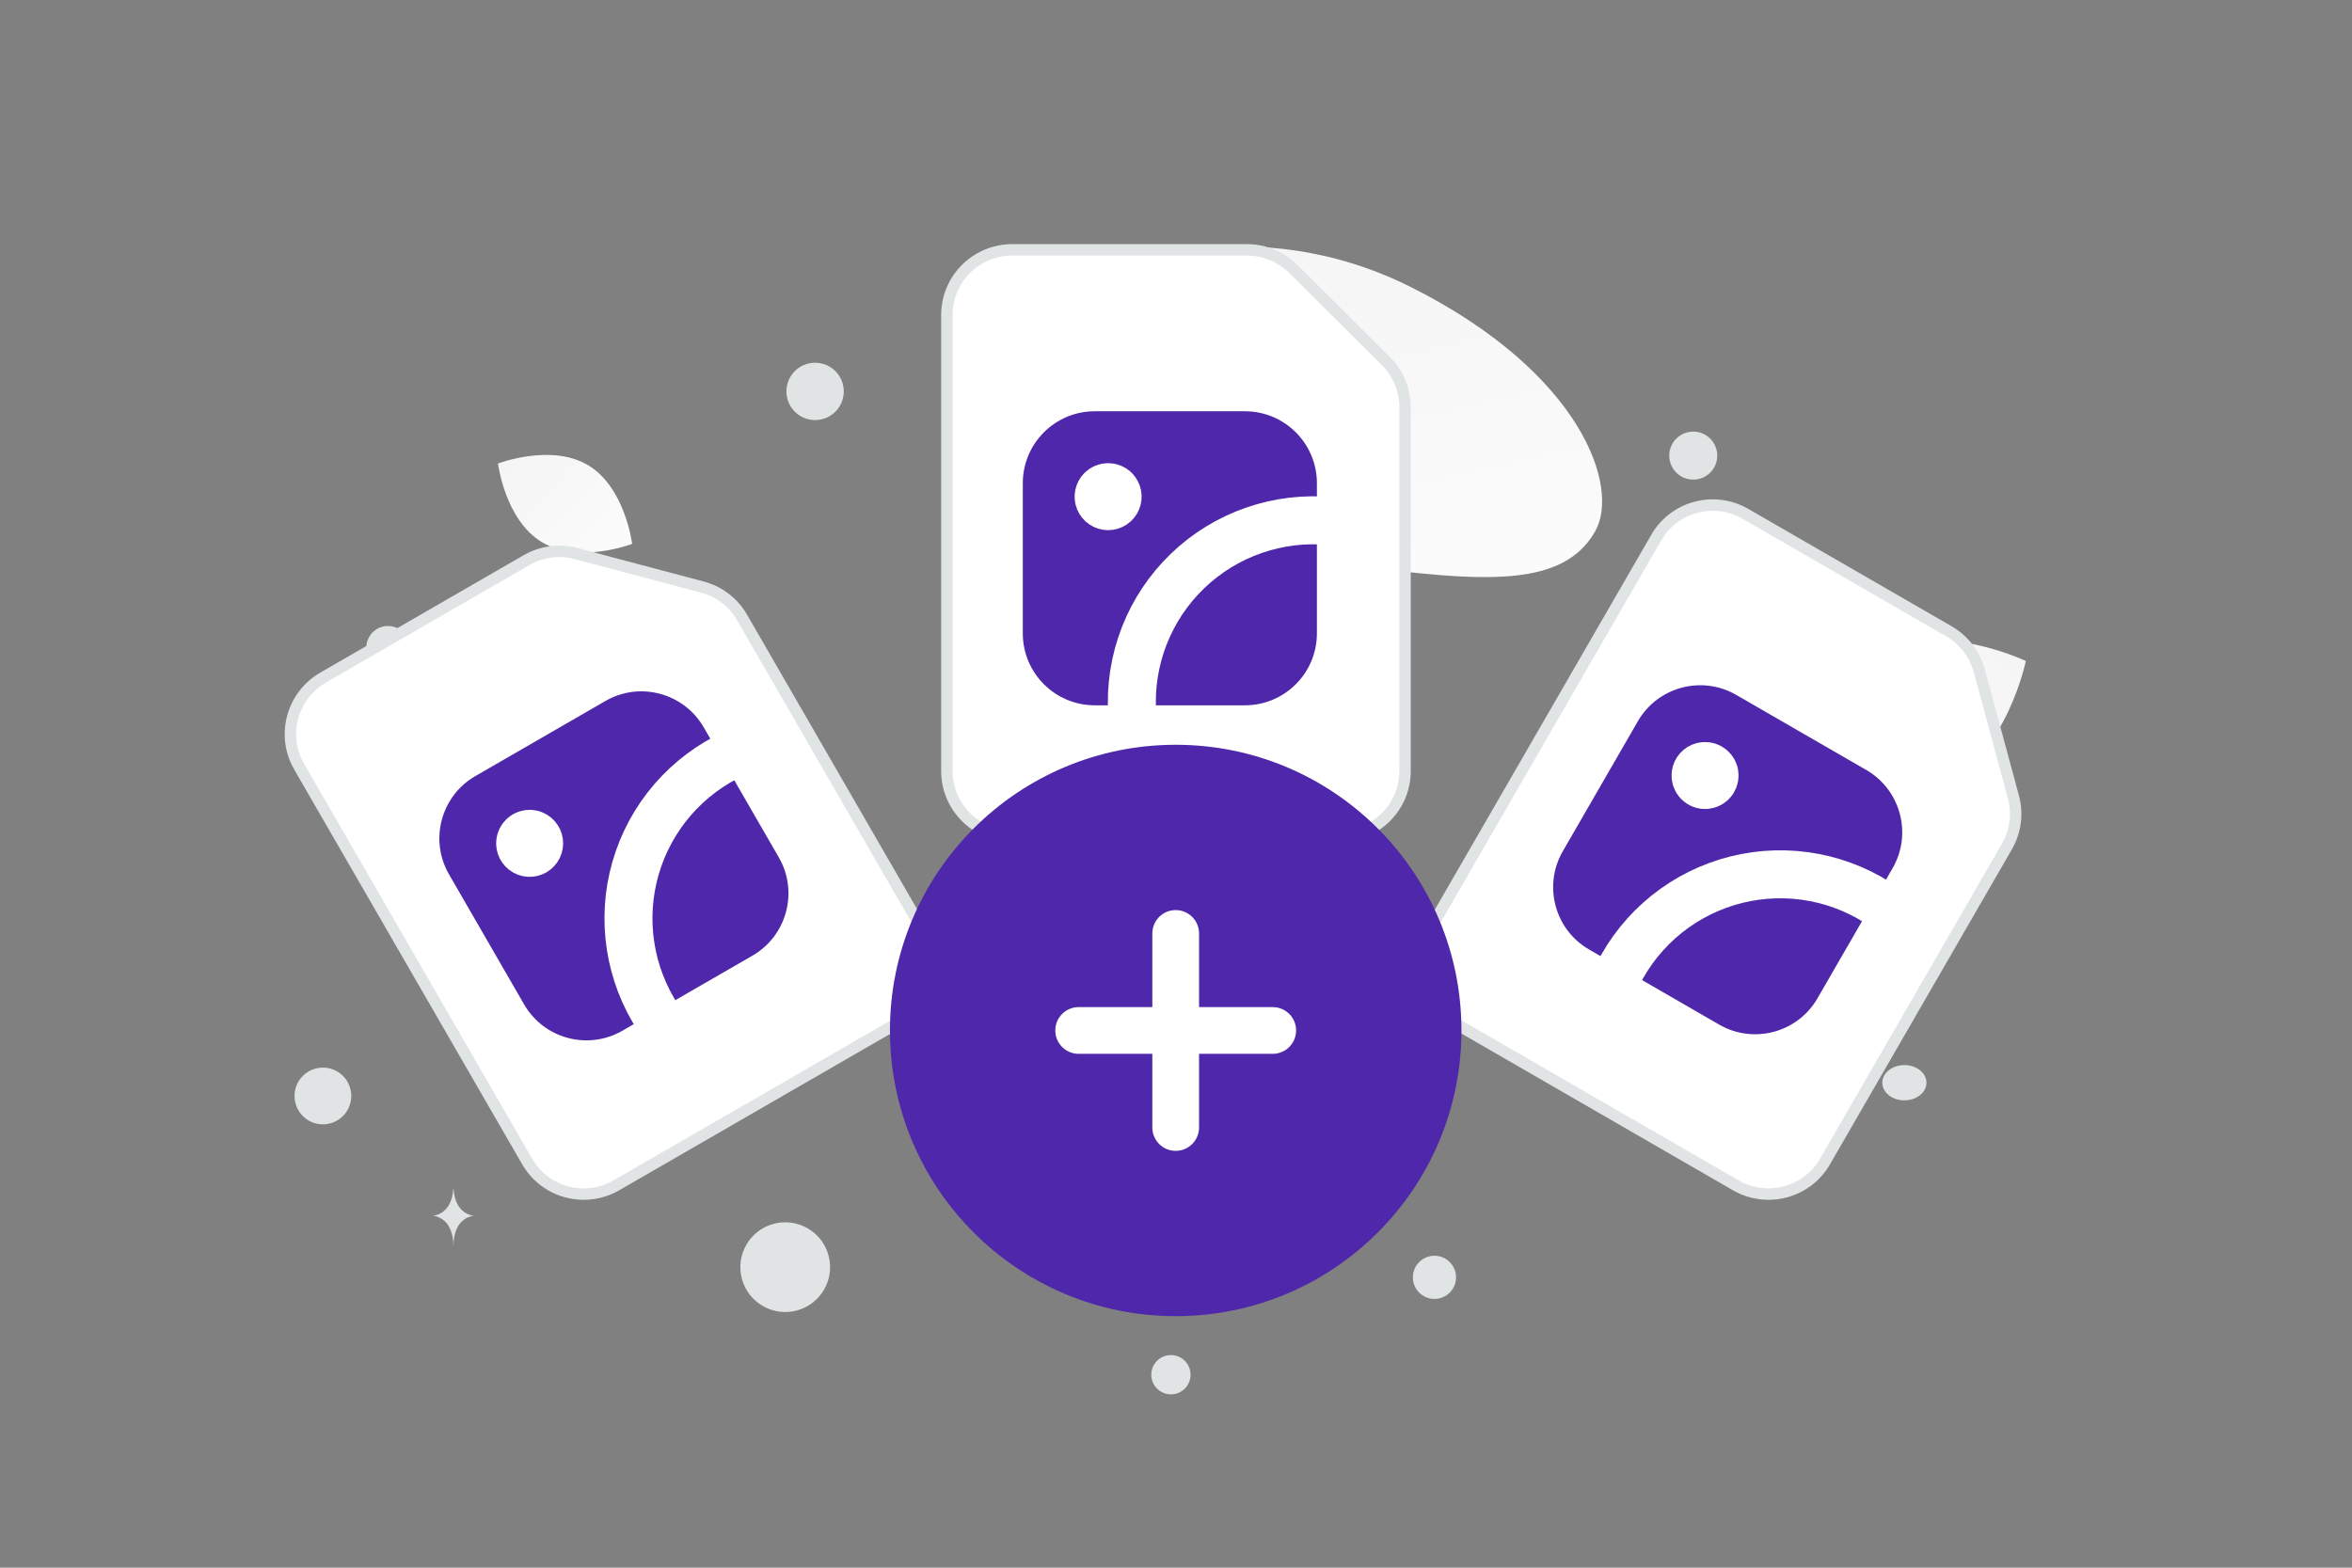 <svg width="900" height="600" viewBox="0 0 900 600" fill="none" xmlns="http://www.w3.org/2000/svg">
<rect x="0" y="0" width="900" height="600" fill="#808080" stroke="none"/>
<g clip-path="url(#clip0_1235_23995)">
<path d="M610.449 203.229C600.757 220.525 579.533 222.901 545.529 219.614C519.957 217.138 496.636 215.222 471.061 201.278C453.161 191.525 438.991 178.33 428.649 165.514C417.442 151.631 401.799 135.786 409.468 120.044C420.006 98.42 480.948 80.207 540.124 109.99C605.13 142.717 619.929 186.325 610.449 203.229Z" fill="url(#paint0_linear_1235_23995)"/>
<path d="M743.499 300.414C719.027 312.554 686.546 296.944 686.546 296.944C686.546 296.944 693.765 261.66 718.25 249.538C742.722 237.398 775.19 252.99 775.19 252.99C775.19 252.99 767.971 288.275 743.499 300.414Z" fill="url(#paint1_linear_1235_23995)"/>
<path d="M207.395 207.515C221.563 216.006 241.89 208.157 241.89 208.157C241.89 208.157 239.232 186.542 225.055 178.06C210.887 169.569 190.568 177.409 190.568 177.409C190.568 177.409 193.226 199.023 207.395 207.515Z" fill="url(#paint2_linear_1235_23995)"/>
<path d="M672.607 348.745C665.227 348.745 659.245 354.727 659.245 362.107C659.245 369.486 665.227 375.469 672.607 375.469C679.986 375.469 685.969 369.486 685.969 362.107C685.969 354.727 679.986 348.745 672.607 348.745Z" fill="#4F27AA"/>
<path d="M225.027 257.943C218.952 257.943 214.027 262.868 214.027 268.943C214.027 275.018 218.952 279.943 225.027 279.943C231.102 279.943 236.027 275.018 236.027 268.943C236.027 262.868 231.102 257.943 225.027 257.943Z" fill="#4F27AA"/>
<path d="M226.554 425.544C219.636 425.544 214.027 419.936 214.027 413.017C214.027 406.099 219.636 400.49 226.554 400.49C233.473 400.49 239.081 406.099 239.081 413.017C239.081 419.936 233.473 425.544 226.554 425.544Z" fill="#4F27AA"/>
<path d="M641.657 263.778C638.428 263.778 635.811 261.161 635.811 257.932C635.811 254.703 638.428 252.086 641.657 252.086C644.886 252.086 647.503 254.703 647.503 257.932C647.503 261.161 644.886 263.778 641.657 263.778Z" fill="#4F27AA"/>
<path d="M448.056 533.663C443.905 533.663 440.54 530.298 440.54 526.147C440.54 521.996 443.905 518.631 448.056 518.631C452.207 518.631 455.572 521.996 455.572 526.147C455.572 530.298 452.207 533.663 448.056 533.663Z" fill="#E1E4E5"/>
<path d="M123.558 430.316C117.562 430.316 112.701 425.455 112.701 419.459C112.701 413.462 117.562 408.602 123.558 408.602C129.554 408.602 134.415 413.462 134.415 419.459C134.415 425.455 129.554 430.316 123.558 430.316Z" fill="#E1E4E5"/>
<path d="M548.897 497.139C544.334 497.139 540.634 493.44 540.634 488.876C540.634 484.313 544.334 480.613 548.897 480.613C553.461 480.613 557.16 484.313 557.16 488.876C557.16 493.44 553.461 497.139 548.897 497.139Z" fill="#E1E4E5"/>
<path d="M647.927 183.563C642.853 183.563 638.74 179.45 638.74 174.376C638.74 169.303 642.853 165.189 647.927 165.189C653.001 165.189 657.114 169.303 657.114 174.376C657.114 179.45 653.001 183.563 647.927 183.563Z" fill="#E1E4E5"/>
<path d="M156.403 245.706C157.582 250.106 154.971 254.63 150.57 255.809C146.17 256.988 141.647 254.376 140.468 249.976C139.288 245.575 141.9 241.052 146.3 239.873C150.701 238.694 155.224 241.305 156.403 245.706Z" fill="#E1E4E5"/>
<path d="M311.897 160.776C305.836 160.776 300.923 155.863 300.923 149.802C300.923 143.741 305.836 138.828 311.897 138.828C317.958 138.828 322.871 143.741 322.871 149.802C322.871 155.863 317.958 160.776 311.897 160.776Z" fill="#E1E4E5"/>
<path d="M728.714 421.141C724.052 421.141 720.272 418.117 720.272 414.388C720.272 410.658 724.052 407.635 728.714 407.635C733.377 407.635 737.156 410.658 737.156 414.388C737.156 418.117 733.377 421.141 728.714 421.141Z" fill="#E1E4E5"/>
<path d="M317.053 480.536C319.507 489.696 314.072 499.11 304.913 501.564C295.754 504.018 286.339 498.583 283.885 489.424C281.431 480.265 286.866 470.85 296.025 468.396C305.184 465.942 314.599 471.377 317.053 480.536Z" fill="#E1E4E5"/>
<path d="M647.78 404.268H648.001C649.309 422.797 663.089 423.082 663.089 423.082C663.089 423.082 647.893 423.379 647.893 444.789C647.893 423.379 632.698 423.082 632.698 423.082C632.698 423.082 646.472 422.797 647.78 404.268ZM173.443 455.094H173.558C174.242 465.154 181.446 465.309 181.446 465.309C181.446 465.309 173.502 465.47 173.502 477.094C173.502 465.47 165.558 465.309 165.558 465.309C165.558 465.309 172.759 465.154 173.443 455.094Z" fill="#E1E4E5"/>
<path fill-rule="evenodd" clip-rule="evenodd" d="M530.305 138.186L494.891 102.929C490.186 98.25 483.82 95.623 477.184 95.623H387.371C373.533 95.623 362.325 106.781 362.325 120.557V295.097C362.325 308.873 373.533 320.031 387.371 320.031H512.598C526.436 320.031 537.644 308.873 537.644 295.097V155.814C537.642 152.537 536.992 149.293 535.733 146.268C534.473 143.243 532.629 140.497 530.305 138.186Z" fill="white" stroke="#E1E4E5" stroke-width="4.374"/>
<path d="M476.371 148.219H418.925C398.64 148.219 382.196 164.663 382.196 184.948V242.394C382.196 262.679 398.64 279.123 418.925 279.123H476.371C496.656 279.123 513.1 262.679 513.1 242.394V184.948C513.1 164.663 496.656 148.219 476.371 148.219Z" fill="#4F27AA" stroke="white" stroke-width="18.364" stroke-linecap="round" stroke-linejoin="round"/>
<path d="M426.586 187.499C427.099 188.007 427.45 188.655 427.594 189.362C427.738 190.07 427.668 190.804 427.393 191.471C427.119 192.139 426.653 192.709 426.053 193.111C425.454 193.513 424.748 193.727 424.027 193.727C423.305 193.727 422.6 193.513 422 193.111C421.401 192.709 420.934 192.139 420.66 191.471C420.386 190.804 420.316 190.07 420.46 189.362C420.603 188.655 420.954 188.007 421.467 187.499C422.151 186.82 423.076 186.439 424.04 186.439C425.003 186.439 425.928 186.82 426.612 187.499M513.099 199.927C503.158 198.405 493.005 199.06 483.342 201.845C473.678 204.63 464.734 209.48 457.128 216.059C449.522 222.638 443.435 230.79 439.287 239.952C435.139 249.114 433.03 259.067 433.104 269.123C433.124 272.471 433.391 275.814 433.902 279.124" stroke="white" stroke-width="18.364" stroke-linecap="round" stroke-linejoin="round"/>
<path fill-rule="evenodd" clip-rule="evenodd" d="M770.432 305.01L757.391 256.769C755.656 250.364 751.456 244.906 745.709 241.589L667.928 196.682C655.945 189.763 640.659 193.822 633.771 205.753L546.502 356.908C539.614 368.839 543.741 384.106 555.725 391.025L664.175 453.638C676.158 460.557 691.444 456.498 698.332 444.568L767.973 323.946C769.609 321.107 770.669 317.972 771.091 314.723C771.513 311.473 771.289 308.172 770.432 305.01Z" fill="white" stroke="#E1E4E5" stroke-width="4.374"/>
<path d="M718.706 286.73L668.956 258.007C651.389 247.865 628.926 253.884 618.783 271.451L590.06 321.201C579.918 338.768 585.937 361.231 603.504 371.373L653.254 400.096C670.821 410.239 693.284 404.22 703.427 386.653L732.15 336.903C742.292 319.336 736.273 296.873 718.706 286.73Z" fill="#4F27AA" stroke="white" stroke-width="18.364" stroke-linecap="round" stroke-linejoin="round"/>
<path d="M655.951 295.855C656.094 296.376 656.12 296.922 656.026 297.453C655.932 297.985 655.721 298.489 655.408 298.929C655.095 299.369 654.689 299.733 654.218 299.997C653.746 300.26 653.223 300.416 652.684 300.452C652.146 300.488 651.606 300.403 651.104 300.205C650.602 300.007 650.15 299.699 649.782 299.305C649.413 298.91 649.137 298.439 648.973 297.925C648.809 297.41 648.762 296.866 648.834 296.331C648.93 295.616 649.237 294.946 649.715 294.406C650.193 293.865 650.82 293.479 651.518 293.296C652.45 293.051 653.441 293.183 654.275 293.665C655.109 294.147 655.72 294.939 655.973 295.868M724.66 349.875C716.812 343.587 707.692 339.078 697.93 336.658C688.169 334.239 677.999 333.967 668.122 335.862C658.246 337.757 648.898 341.773 640.725 347.633C632.552 353.493 625.748 361.057 620.784 369.803C619.127 372.713 617.687 375.742 616.475 378.863" stroke="white" stroke-width="18.364" stroke-linecap="round" stroke-linejoin="round"/>
<path fill-rule="evenodd" clip-rule="evenodd" d="M268.756 224.687L220.458 211.861C214.043 210.162 207.217 211.07 201.47 214.387L123.69 259.294C111.706 266.213 107.579 281.48 114.467 293.41L201.737 444.566C208.625 456.496 223.91 460.555 235.894 453.636L344.344 391.023C356.328 384.104 360.455 368.837 353.567 356.906L283.926 236.284C282.285 233.448 280.101 230.963 277.497 228.973C274.894 226.983 271.923 225.527 268.756 224.687Z" fill="white" stroke="#E1E4E5" stroke-width="4.374"/>
<path d="M227.063 260.344L177.313 289.067C159.746 299.21 153.727 321.673 163.869 339.24L192.592 388.99C202.735 406.557 225.198 412.576 242.765 402.433L292.515 373.71C310.082 363.568 316.101 341.105 305.959 323.538L277.236 273.788C267.093 256.221 244.63 250.202 227.063 260.344Z" fill="#4F27AA" stroke="white" stroke-width="18.364" stroke-linecap="round" stroke-linejoin="round"/>
<path d="M203.588 319.256C204.286 319.439 204.914 319.825 205.392 320.365C205.87 320.906 206.176 321.576 206.272 322.291C206.369 323.006 206.25 323.733 205.932 324.381C205.614 325.028 205.11 325.567 204.485 325.927C203.861 326.288 203.143 326.455 202.423 326.407C201.703 326.359 201.014 326.098 200.443 325.657C199.872 325.216 199.444 324.616 199.215 323.931C198.986 323.247 198.966 322.511 199.156 321.815C199.409 320.885 200.019 320.093 200.854 319.611C201.688 319.13 202.679 318.997 203.611 319.243M284.726 286.762C275.356 290.415 266.891 296.058 259.915 303.302C252.939 310.545 247.618 319.217 244.32 328.718C241.023 338.219 239.827 348.322 240.816 358.33C241.805 368.338 244.954 378.013 250.046 386.685C251.738 389.575 253.641 392.336 255.738 394.947" stroke="white" stroke-width="18.364" stroke-linecap="round" stroke-linejoin="round"/>
<path d="M449.884 503.735C510.273 503.735 559.228 454.78 559.228 394.391C559.228 334.002 510.273 285.047 449.884 285.047C389.495 285.047 340.54 334.002 340.54 394.391C340.54 454.78 389.495 503.735 449.884 503.735Z" fill="#4F27AA"/>
<path d="M458.824 357.254C458.824 352.317 454.821 348.314 449.884 348.314C444.946 348.314 440.944 352.317 440.944 357.254V431.526C440.944 436.464 444.946 440.466 449.884 440.466C454.821 440.466 458.824 436.464 458.824 431.526V357.254Z" fill="white"/>
<path d="M487.019 403.329C491.956 403.329 495.959 399.327 495.959 394.389C495.959 389.452 491.956 385.449 487.019 385.449H412.747C407.81 385.449 403.807 389.452 403.807 394.389C403.807 399.327 407.81 403.329 412.747 403.329H487.019Z" fill="white"/>
</g>
<defs>
<linearGradient id="paint0_linear_1235_23995" x1="545.162" y1="315.322" x2="458.783" y2="-72.831" gradientUnits="userSpaceOnUse">
<stop stop-color="white"/>
<stop offset="1" stop-color="#EEEEEE"/>
</linearGradient>
<linearGradient id="paint1_linear_1235_23995" x1="649.524" y1="338.28" x2="851.37" y2="178.619" gradientUnits="userSpaceOnUse">
<stop stop-color="white"/>
<stop offset="1" stop-color="#EEEEEE"/>
</linearGradient>
<linearGradient id="paint2_linear_1235_23995" x1="262.222" y1="234.849" x2="148.219" y2="128.925" gradientUnits="userSpaceOnUse">
<stop stop-color="white"/>
<stop offset="1" stop-color="#EEEEEE"/>
</linearGradient>
<clipPath id="clip0_1235_23995">
<rect width="900" height="600" fill="white"/>
</clipPath>
</defs>
</svg>
